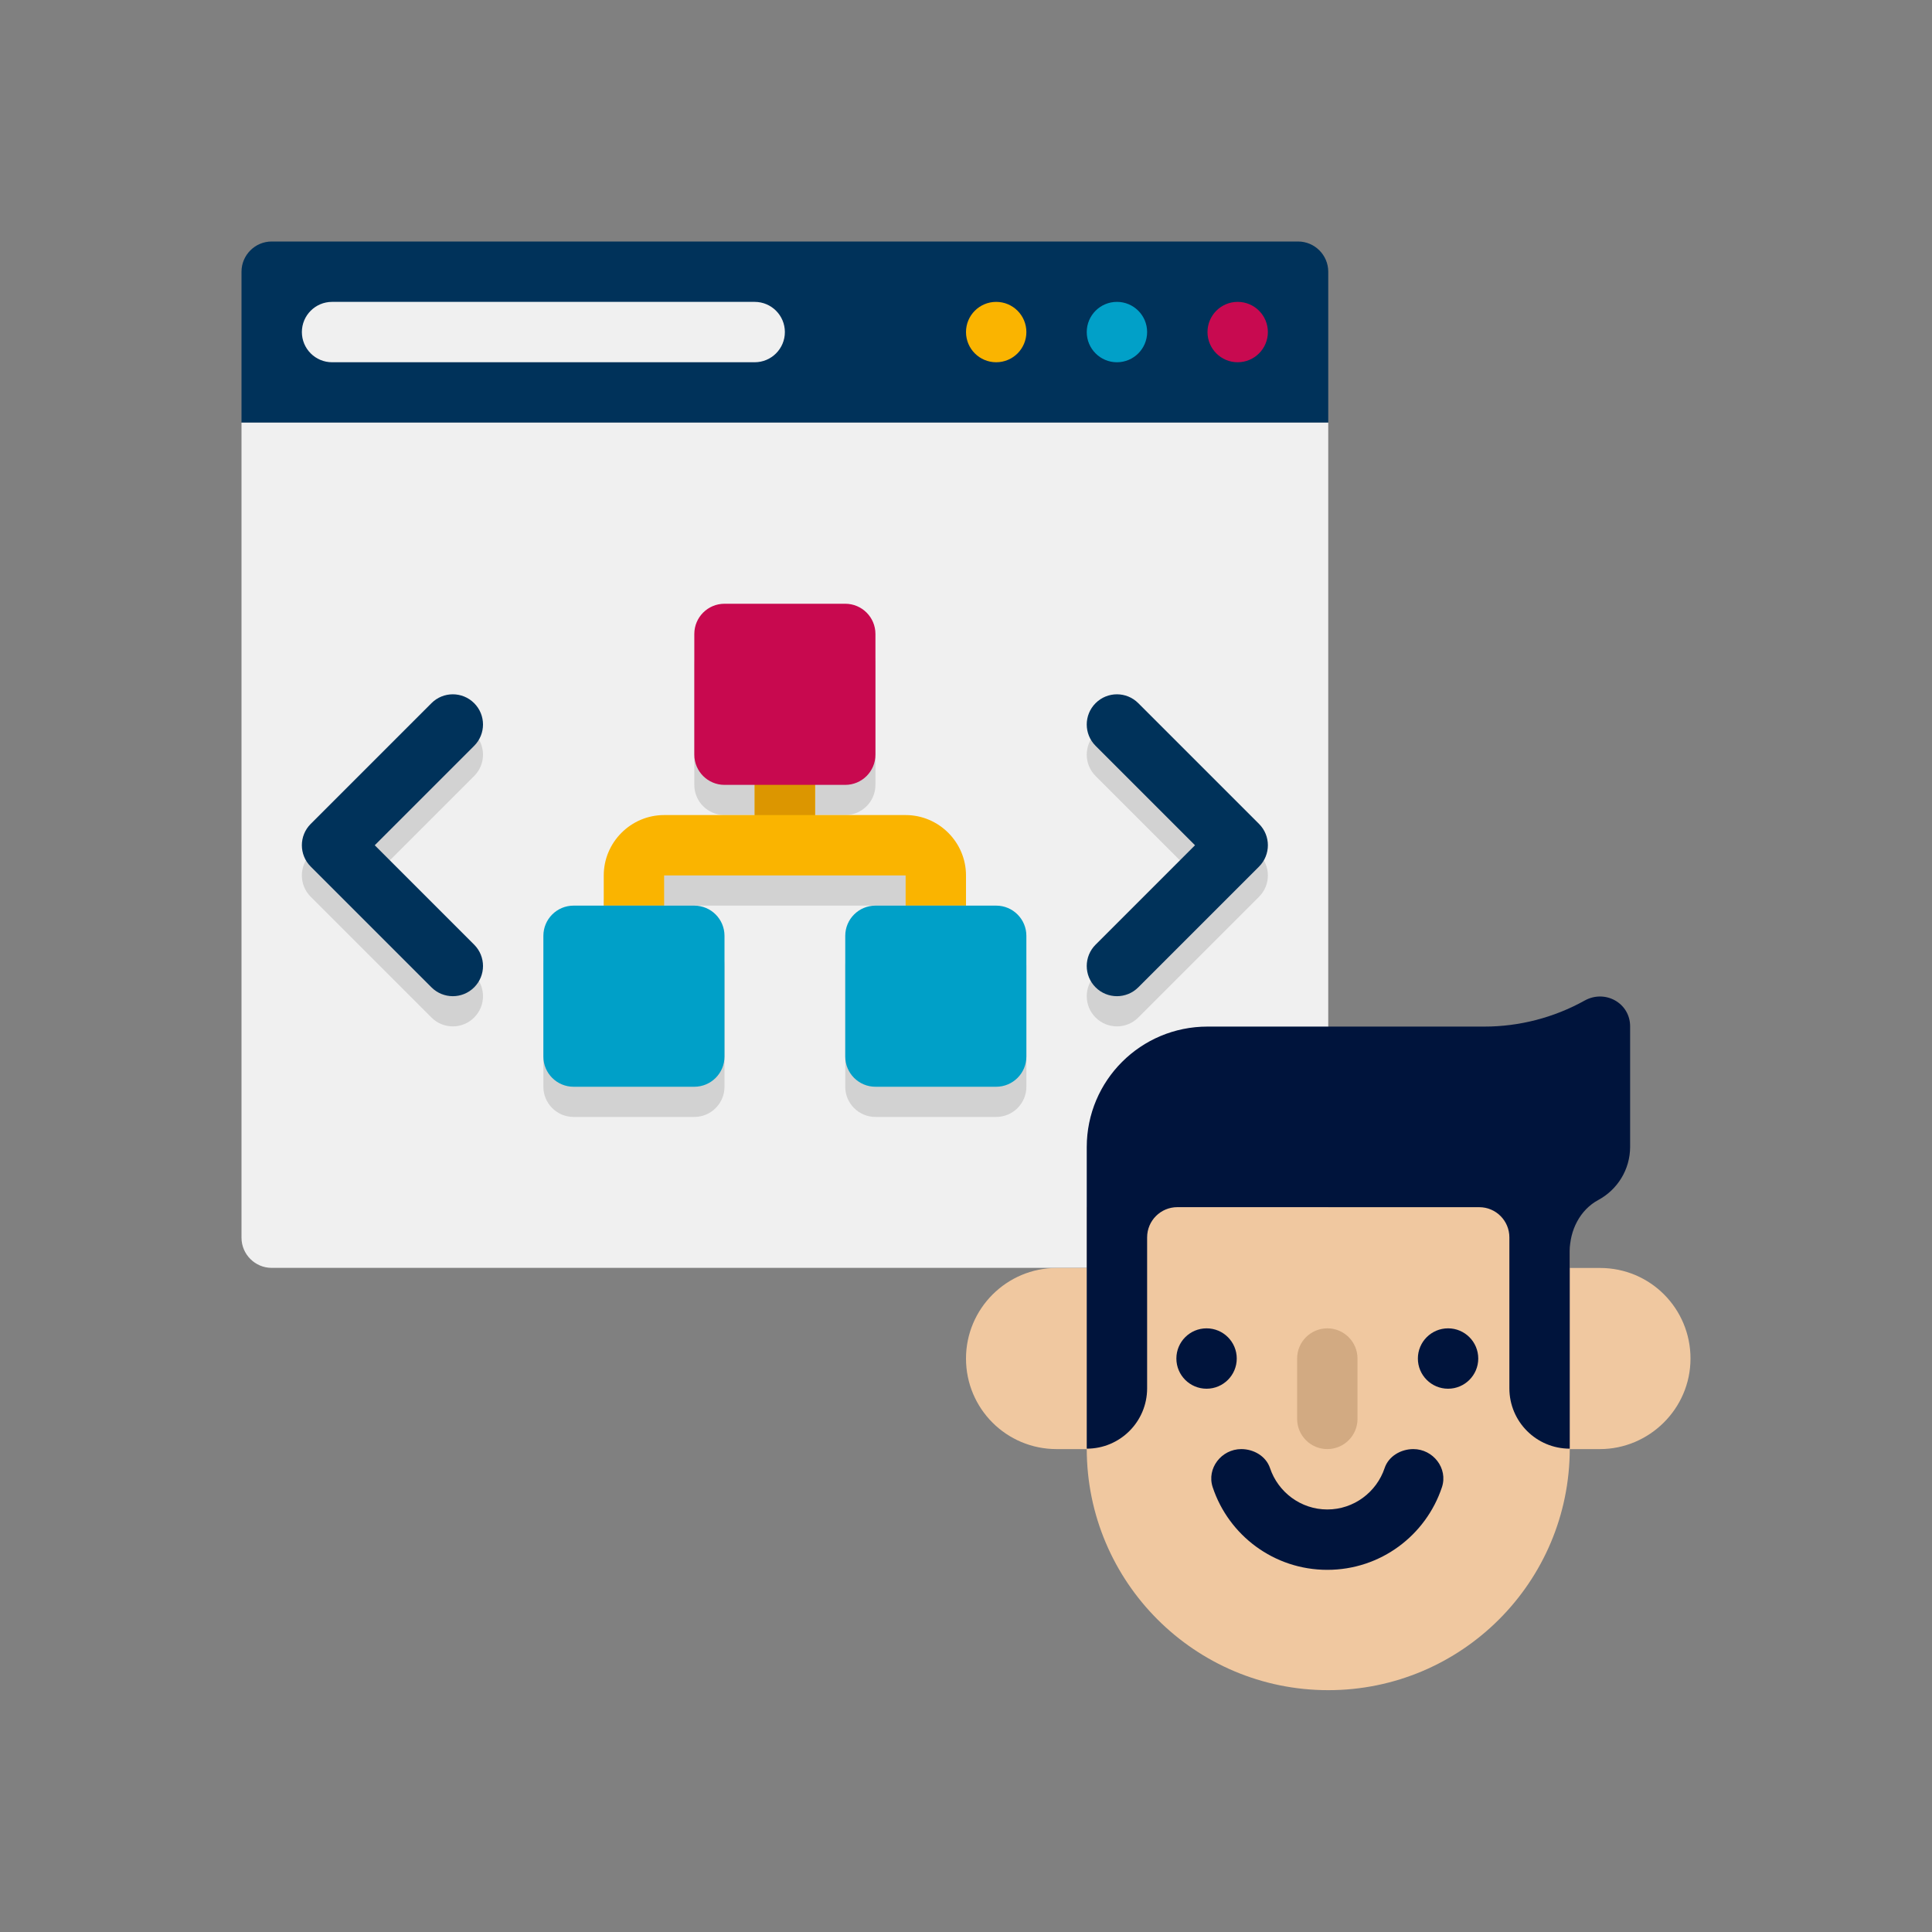 <svg xmlns="http://www.w3.org/2000/svg" width="64" height="64" viewBox="0 0 64 64"><rect x="0" y="0" width="64" height="64" fill="#808080" stroke="none"/><path fill="#00325A" d="M44,9v5H8V9c0-0.55,0.45-1,1-1h34C43.55,8,44,8.45,44,9z"/><path fill="#F0F0F0" d="M44,14v27c0,0.55-0.45,1-1,1H9c-0.55,0-1-0.45-1-1V14H44z"/><path fill="#D2D2D2" d="M36.293,33.707c-0.391-0.391-0.391-1.023,0-1.414L39.586,29l-3.293-3.293 c-0.391-0.391-0.391-1.023,0-1.414s1.023-0.391,1.414,0l4,4c0.391,0.391,0.391,1.023,0,1.414l-4,4 C37.316,34.098,36.684,34.098,36.293,33.707z"/><path fill="#D2D2D2" d="M14.293,33.707l-4-4c-0.391-0.391-0.391-1.023,0-1.414l4-4c0.391-0.391,1.023-0.391,1.414,0 s0.391,1.023,0,1.414L12.414,29l3.293,3.293c0.391,0.391,0.391,1.023,0,1.414C15.316,34.098,14.684,34.098,14.293,33.707z"/><path fill="#D2D2D2" d="M33,31h-1v-1c0-1.1-0.9-2-2-2h-3v-1h1c0.552,0,1-0.448,1-1v-4c0-0.552-0.448-1-1-1h-4c-0.552,0-1,0.448-1,1 v4c0,0.552,0.448,1,1,1h1v1h-3c-1.1,0-2,0.9-2,2v1h-1c-0.552,0-1,0.448-1,1v4c0,0.552,0.448,1,1,1h4c0.552,0,1-0.448,1-1v-4 c0-0.552-0.448-1-1-1h-1v-1h8v1h-1c-0.552,0-1,0.448-1,1v4c0,0.552,0.448,1,1,1h4c0.552,0,1-0.448,1-1v-4 C34,31.448,33.552,31,33,31z"/><circle cx="41" cy="11" r="1" fill="#C80A50"/><circle cx="37" cy="11" r="1" fill="#01A0C8"/><circle cx="33" cy="11" r="1" fill="#FAB400"/><path fill="#F0F0F0" d="M10,11L10,11c0,0.552,0.448,1,1,1h14c0.552,0,1-0.448,1-1v0c0-0.552-0.448-1-1-1H11 C10.448,10,10,10.448,10,11z"/><path fill="#F0C8A0" d="M38,42.003v6h-3c-1.66,0-3-1.34-3-3c0-1.654,1.348-3,3-3H38z"/><path fill="#F0C8A0" d="M56,45.003c0,1.669-1.373,3-3,3h-3v-6h3C54.678,42.003,56,43.356,56,45.003z"/><path fill="#F0C8A0" d="M44,55.989L44,55.989c-4.418,0-8-3.582-8-8v-8h16v8C52,52.408,48.418,55.989,44,55.989z"/><path fill="#D2AA82" d="M43.969,48.003L43.969,48.003c-0.552,0-1-0.448-1-1v-2c0-0.552,0.448-1,1-1h0c0.552,0,1,0.448,1,1v2 C44.969,47.556,44.521,48.003,43.969,48.003z"/><circle cx="39.969" cy="45.003" r="1" fill="#00143C"/><circle cx="47.969" cy="45.003" r="1" fill="#00143C"/><path fill="#00143C" d="M46.819,48.003c-0.415,0-0.821,0.237-0.952,0.63c-0.266,0.794-1.018,1.37-1.898,1.37 c-0.88,0-1.632-0.576-1.898-1.37c-0.132-0.394-0.537-0.63-0.952-0.63c-0.657,0-1.154,0.64-0.947,1.263 c0.528,1.591,2.028,2.737,3.797,2.737c1.769,0,3.268-1.146,3.797-2.737C47.973,48.643,47.476,48.003,46.819,48.003z"/><path fill="#00143C" d="M52.493,33.145c-1.023,0.569-2.17,0.862-3.321,0.862H40c-2.209,0-4,1.784-4,3.993l0,9.989 c1.105,0,2-0.895,2-2v-5c0-0.552,0.448-1,1-1h10c0.552,0,1,0.448,1,1v5c0,1.105,0.895,2,2,2v-6.54c0-0.692,0.337-1.37,0.946-1.698 c0.627-0.338,1.054-1,1.054-1.762L54,34C54,33.225,53.17,32.768,52.493,33.145z"/><g><path fill="#00325A" d="M37,33c-0.256,0-0.512-0.098-0.707-0.293c-0.391-0.391-0.391-1.023,0-1.414L39.586,28l-3.293-3.293 c-0.391-0.391-0.391-1.023,0-1.414s1.023-0.391,1.414,0l4,4c0.391,0.391,0.391,1.023,0,1.414l-4,4C37.512,32.902,37.256,33,37,33z"/><path fill="#00325A" d="M15,33c-0.256,0-0.512-0.098-0.707-0.293l-4-4c-0.391-0.391-0.391-1.023,0-1.414l4-4 c0.391-0.391,1.023-0.391,1.414,0s0.391,1.023,0,1.414L12.414,28l3.293,3.293c0.391,0.391,0.391,1.023,0,1.414 C15.512,32.902,15.256,33,15,33z"/></g><g><path fill="#FAB400" d="M32,29v1h-2v-1h-8v1h-2v-1c0-1.1,0.9-2,2-2h3v-3h2v3h3C31.1,27,32,27.9,32,29z"/></g><g><rect width="2" height="3" x="25" y="24" fill="#DC9600"/></g><g><path fill="#C8094F" d="M28,26h-4c-0.552,0-1-0.448-1-1v-4c0-0.552,0.448-1,1-1h4c0.552,0,1,0.448,1,1v4C29,25.552,28.552,26,28,26 z"/></g><g><path fill="#00A0C8" d="M23,36h-4c-0.552,0-1-0.448-1-1v-4c0-0.552,0.448-1,1-1h4c0.552,0,1,0.448,1,1v4C24,35.552,23.552,36,23,36 z"/></g><g><path fill="#00A0C8" d="M33,36h-4c-0.552,0-1-0.448-1-1v-4c0-0.552,0.448-1,1-1h4c0.552,0,1,0.448,1,1v4C34,35.552,33.552,36,33,36 z"/></g></svg>